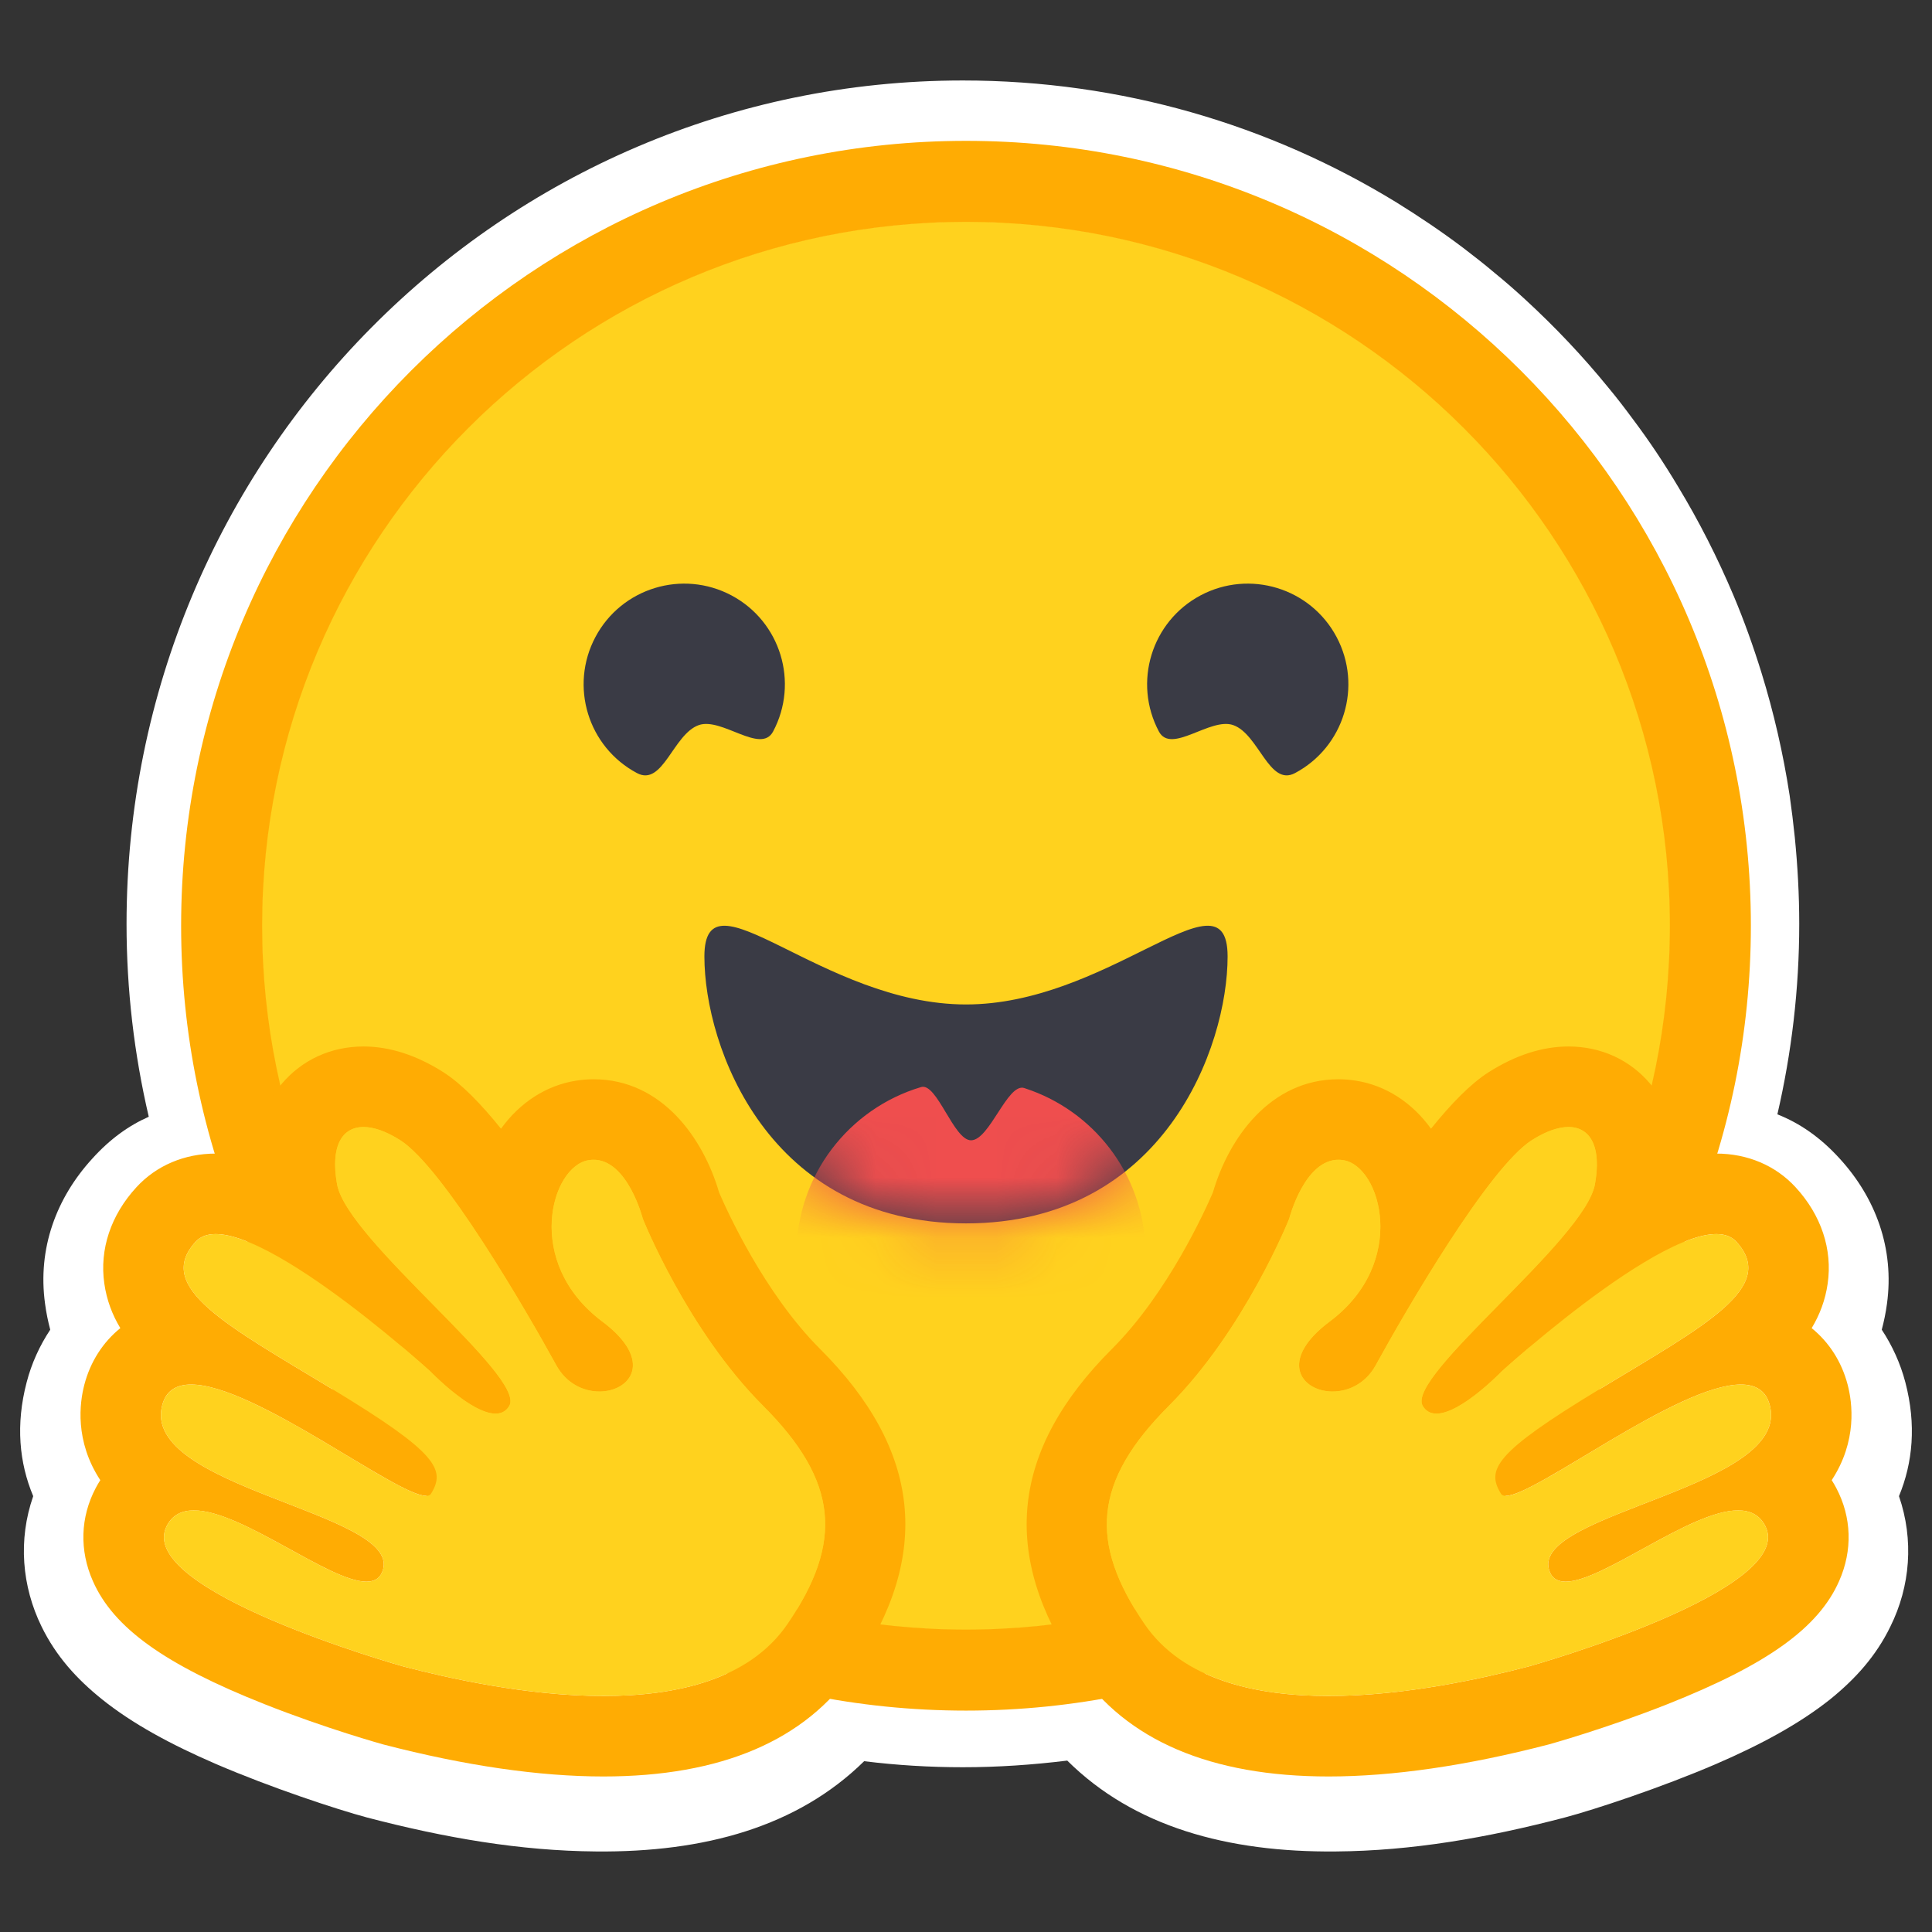 <svg width="32" height="32" viewBox="0 0 32 32" fill="none" xmlns="http://www.w3.org/2000/svg">
<rect x="0" y="0" width="32" height="32" fill="#333333" stroke="none"/>
<path d="M31.453 24.781C31.702 25.504 31.642 26.273 31.31 26.942C31.072 27.431 30.73 27.809 30.312 28.147C29.807 28.548 29.18 28.89 28.424 29.217C27.521 29.606 26.42 29.97 25.916 30.104C24.625 30.442 23.384 30.656 22.126 30.666C20.328 30.683 18.779 30.255 17.677 29.161C17.106 29.231 16.529 29.271 15.948 29.271C15.398 29.271 14.854 29.238 14.313 29.171C13.208 30.258 11.665 30.683 9.873 30.666C8.616 30.656 7.375 30.442 6.081 30.104C5.58 29.97 4.478 29.606 3.576 29.217C2.819 28.89 2.192 28.548 1.691 28.147C1.27 27.809 0.928 27.431 0.689 26.942C0.361 26.273 0.298 25.504 0.55 24.781C0.318 24.229 0.258 23.596 0.441 22.897C0.523 22.579 0.659 22.285 0.832 22.024C0.796 21.887 0.766 21.746 0.746 21.592C0.62 20.675 0.935 19.839 1.529 19.19C1.821 18.866 2.136 18.641 2.464 18.497C2.222 17.46 2.096 16.393 2.096 15.302C2.096 7.587 8.297 1.333 15.948 1.333C18.576 1.333 21.035 2.069 23.132 3.354C23.51 3.588 23.882 3.839 24.237 4.107C24.413 4.241 24.588 4.378 24.758 4.522C24.93 4.662 25.099 4.81 25.262 4.96C25.753 5.412 26.214 5.897 26.636 6.416C26.778 6.586 26.914 6.764 27.047 6.944C27.316 7.302 27.564 7.674 27.793 8.058C28.142 8.634 28.447 9.236 28.712 9.862C28.888 10.28 29.041 10.708 29.177 11.147C29.379 11.802 29.535 12.478 29.642 13.174C29.675 13.405 29.704 13.639 29.728 13.873C29.774 14.342 29.801 14.817 29.801 15.302C29.801 16.38 29.675 17.437 29.439 18.457C29.804 18.601 30.149 18.835 30.471 19.19C31.065 19.839 31.38 20.679 31.254 21.596C31.234 21.746 31.204 21.887 31.168 22.024C31.34 22.285 31.476 22.579 31.559 22.897C31.742 23.596 31.682 24.229 31.453 24.781Z" fill="white"/>
<path d="M16 27C22.443 27 27.667 21.777 27.667 15.333C27.667 8.89 22.443 3.667 16 3.667C9.557 3.667 4.333 8.89 4.333 15.333C4.333 21.777 9.557 27 16 27Z" fill="#FFD21E"/>
<path d="M27.658 15.333C27.658 8.895 22.439 3.675 16 3.675C9.561 3.675 4.342 8.895 4.342 15.333C4.342 21.772 9.561 26.991 16 26.991C22.439 26.991 27.658 21.772 27.658 15.333ZM3 15.333C3 8.154 8.82 2.333 16 2.333C23.18 2.333 29 8.154 29 15.333C29 22.513 23.18 28.333 16 28.333C8.82 28.333 3 22.513 3 15.333Z" fill="#FFAC03"/>
<path d="M20.426 12.01C20.851 12.16 21.02 13.033 21.449 12.805C22.262 12.373 22.57 11.364 22.138 10.551C21.706 9.738 20.697 9.43 19.884 9.862C19.072 10.294 18.763 11.303 19.195 12.116C19.399 12.499 20.046 11.876 20.426 12.01Z" fill="#3A3B45"/>
<path d="M11.574 12.01C11.149 12.16 10.98 13.033 10.551 12.805C9.738 12.373 9.43 11.364 9.862 10.551C10.294 9.738 11.303 9.43 12.116 9.862C12.928 10.294 13.237 11.303 12.805 12.116C12.601 12.499 11.954 11.876 11.574 12.01Z" fill="#3A3B45"/>
<path d="M16 20.263C19.276 20.263 20.333 17.342 20.333 15.842C20.333 15.062 19.809 15.308 18.97 15.723C18.194 16.107 17.149 16.637 16 16.637C13.607 16.637 11.667 14.342 11.667 15.842C11.667 17.342 12.724 20.263 16 20.263Z" fill="#3A3B45"/>
<mask id="mask0" mask-type="alpha" maskUnits="userSpaceOnUse" x="11" y="15" width="10" height="6">
<path d="M16 20.263C19.276 20.263 20.333 17.342 20.333 15.842C20.333 15.062 19.809 15.308 18.97 15.723C18.194 16.107 17.149 16.637 16 16.637C13.607 16.637 11.667 14.342 11.667 15.842C11.667 17.342 12.724 20.263 16 20.263Z" fill="white"/>
</mask>
<g mask="url(#mask0)">
<path d="M16.083 23.667C17.68 23.667 18.974 22.372 18.974 20.776C18.974 19.532 18.189 18.472 17.087 18.064C17.047 18.049 17.006 18.035 16.964 18.021C16.687 17.933 16.391 18.887 16.083 18.887C15.796 18.887 15.519 17.927 15.257 18.005C14.063 18.36 13.192 19.466 13.192 20.776C13.192 22.372 14.487 23.667 16.083 23.667Z" fill="#EF4E4E"/>
</g>
<g style="mix-blend-mode:multiply">
<path d="M23.833 13.667C24.478 13.667 25 13.144 25 12.5C25 11.856 24.478 11.333 23.833 11.333C23.189 11.333 22.667 11.856 22.667 12.5C22.667 13.144 23.189 13.667 23.833 13.667Z" fill="#FFD21E"/>
</g>
<g style="mix-blend-mode:multiply">
<path d="M8.167 13.667C8.811 13.667 9.333 13.144 9.333 12.5C9.333 11.856 8.811 11.333 8.167 11.333C7.522 11.333 7 11.856 7 12.5C7 13.144 7.522 13.667 8.167 13.667Z" fill="#FFD21E"/>
</g>
<path d="M6.021 17.333C5.481 17.333 4.999 17.555 4.662 17.957C4.454 18.206 4.237 18.607 4.219 19.208C3.993 19.143 3.775 19.107 3.572 19.107C3.055 19.107 2.589 19.305 2.259 19.665C1.835 20.126 1.646 20.694 1.728 21.261C1.767 21.532 1.858 21.774 1.993 21.998C1.708 22.229 1.498 22.549 1.397 22.935C1.318 23.237 1.236 23.867 1.661 24.516C1.634 24.558 1.609 24.602 1.585 24.647C1.33 25.132 1.313 25.679 1.539 26.189C1.88 26.962 2.729 27.571 4.378 28.225C5.404 28.632 6.342 28.892 6.35 28.894C7.706 29.246 8.933 29.424 9.994 29.424C11.946 29.424 13.343 28.827 14.147 27.648C15.441 25.75 15.256 24.014 13.581 22.341C12.655 21.415 12.039 20.049 11.91 19.75C11.652 18.862 10.968 17.876 9.831 17.876H9.83C9.735 17.876 9.638 17.884 9.543 17.899C9.045 17.977 8.609 18.264 8.298 18.695C7.963 18.278 7.637 17.946 7.342 17.758C6.897 17.476 6.453 17.333 6.021 17.333ZM6.021 18.667C6.191 18.667 6.398 18.739 6.627 18.884C7.338 19.335 8.71 21.694 9.213 22.611C9.381 22.918 9.669 23.048 9.928 23.048C10.442 23.048 10.843 22.537 9.975 21.888C8.669 20.911 9.127 19.314 9.75 19.216C9.778 19.211 9.805 19.209 9.831 19.209C10.397 19.209 10.647 20.186 10.647 20.186C10.647 20.186 11.38 22.026 12.639 23.284C13.897 24.542 13.962 25.551 13.045 26.897C12.419 27.814 11.222 28.091 9.994 28.091C8.721 28.091 7.416 27.793 6.685 27.603C6.649 27.594 2.201 26.338 2.765 25.268C2.859 25.089 3.015 25.017 3.212 25.017C4.005 25.017 5.448 26.197 6.068 26.197C6.207 26.197 6.305 26.138 6.345 25.994C6.609 25.046 2.326 24.647 2.687 23.274C2.75 23.031 2.923 22.932 3.166 22.932C4.214 22.932 6.566 24.776 7.059 24.776C7.097 24.776 7.124 24.765 7.138 24.742C7.385 24.343 7.25 24.065 5.509 23.011C3.768 21.957 2.546 21.323 3.241 20.566C3.321 20.479 3.434 20.44 3.572 20.44C4.629 20.441 7.126 22.713 7.126 22.713C7.126 22.713 7.8 23.414 8.208 23.414C8.302 23.414 8.381 23.377 8.435 23.286C8.724 22.799 5.751 20.545 5.583 19.616C5.47 18.986 5.663 18.667 6.021 18.667Z" fill="#FFAC03"/>
<path d="M13.045 26.897C13.962 25.551 13.897 24.542 12.639 23.284C11.38 22.026 10.647 20.186 10.647 20.186C10.647 20.186 10.374 19.117 9.75 19.216C9.127 19.314 8.669 20.911 9.975 21.888C11.281 22.865 9.715 23.528 9.213 22.611C8.71 21.694 7.339 19.335 6.627 18.884C5.916 18.433 5.416 18.686 5.583 19.616C5.751 20.545 8.725 22.799 8.435 23.286C8.146 23.774 7.126 22.713 7.126 22.713C7.126 22.713 3.936 19.81 3.241 20.566C2.546 21.323 3.768 21.957 5.509 23.011C7.25 24.065 7.385 24.343 7.138 24.742C6.891 25.14 3.048 21.9 2.687 23.274C2.326 24.647 6.609 25.046 6.345 25.994C6.08 26.943 3.328 24.199 2.765 25.268C2.201 26.338 6.649 27.594 6.685 27.603C8.122 27.976 11.77 28.766 13.045 26.897Z" fill="#FFD21E"/>
<path d="M25.979 17.333C26.519 17.333 27.001 17.555 27.338 17.957C27.546 18.206 27.763 18.607 27.781 19.208C28.007 19.143 28.225 19.107 28.428 19.107C28.945 19.107 29.411 19.305 29.741 19.665C30.165 20.126 30.354 20.694 30.272 21.261C30.233 21.532 30.142 21.774 30.007 21.998C30.292 22.229 30.502 22.549 30.603 22.935C30.682 23.237 30.764 23.867 30.339 24.516C30.366 24.558 30.391 24.602 30.415 24.647C30.67 25.132 30.687 25.679 30.461 26.189C30.12 26.962 29.271 27.571 27.622 28.225C26.596 28.632 25.658 28.892 25.65 28.894C24.294 29.246 23.067 29.424 22.006 29.424C20.054 29.424 18.657 28.827 17.853 27.648C16.559 25.75 16.744 24.014 18.419 22.341C19.345 21.415 19.961 20.049 20.09 19.75C20.348 18.862 21.032 17.876 22.169 17.876H22.17C22.265 17.876 22.362 17.884 22.457 17.899C22.955 17.977 23.391 18.264 23.702 18.695C24.037 18.278 24.363 17.946 24.658 17.758C25.103 17.476 25.547 17.333 25.979 17.333ZM25.979 18.667C25.809 18.667 25.602 18.739 25.373 18.884C24.662 19.335 23.29 21.694 22.787 22.611C22.619 22.918 22.331 23.048 22.072 23.048C21.558 23.048 21.157 22.537 22.025 21.888C23.331 20.911 22.873 19.314 22.25 19.216C22.222 19.211 22.195 19.209 22.169 19.209C21.603 19.209 21.353 20.186 21.353 20.186C21.353 20.186 20.62 22.026 19.361 23.284C18.103 24.542 18.038 25.551 18.955 26.897C19.581 27.814 20.778 28.091 22.006 28.091C23.279 28.091 24.584 27.793 25.315 27.603C25.351 27.594 29.799 26.338 29.235 25.268C29.141 25.089 28.985 25.017 28.788 25.017C27.995 25.017 26.552 26.197 25.932 26.197C25.793 26.197 25.695 26.138 25.655 25.994C25.391 25.046 29.674 24.647 29.313 23.274C29.25 23.031 29.077 22.932 28.834 22.932C27.786 22.932 25.434 24.776 24.941 24.776C24.903 24.776 24.876 24.765 24.862 24.742C24.615 24.343 24.75 24.065 26.491 23.011C28.232 21.957 29.454 21.323 28.759 20.566C28.679 20.479 28.566 20.44 28.428 20.44C27.371 20.441 24.874 22.713 24.874 22.713C24.874 22.713 24.2 23.414 23.792 23.414C23.698 23.414 23.619 23.377 23.565 23.286C23.276 22.799 26.249 20.545 26.417 19.616C26.53 18.986 26.337 18.667 25.979 18.667Z" fill="#FFAC03"/>
<path d="M18.955 26.897C18.038 25.551 18.103 24.542 19.361 23.284C20.62 22.026 21.353 20.186 21.353 20.186C21.353 20.186 21.626 19.117 22.25 19.216C22.873 19.314 23.331 20.911 22.025 21.888C20.719 22.865 22.285 23.528 22.787 22.611C23.29 21.694 24.661 19.335 25.373 18.884C26.084 18.433 26.584 18.686 26.417 19.616C26.249 20.545 23.275 22.799 23.565 23.286C23.854 23.774 24.874 22.713 24.874 22.713C24.874 22.713 28.064 19.81 28.759 20.566C29.454 21.323 28.232 21.957 26.491 23.011C24.75 24.065 24.615 24.343 24.862 24.742C25.109 25.14 28.952 21.9 29.313 23.274C29.674 24.647 25.391 25.046 25.655 25.994C25.92 26.943 28.672 24.199 29.235 25.268C29.799 26.338 25.351 27.594 25.315 27.603C23.878 27.976 20.23 28.766 18.955 26.897Z" fill="#FFD21E"/>
</svg>
